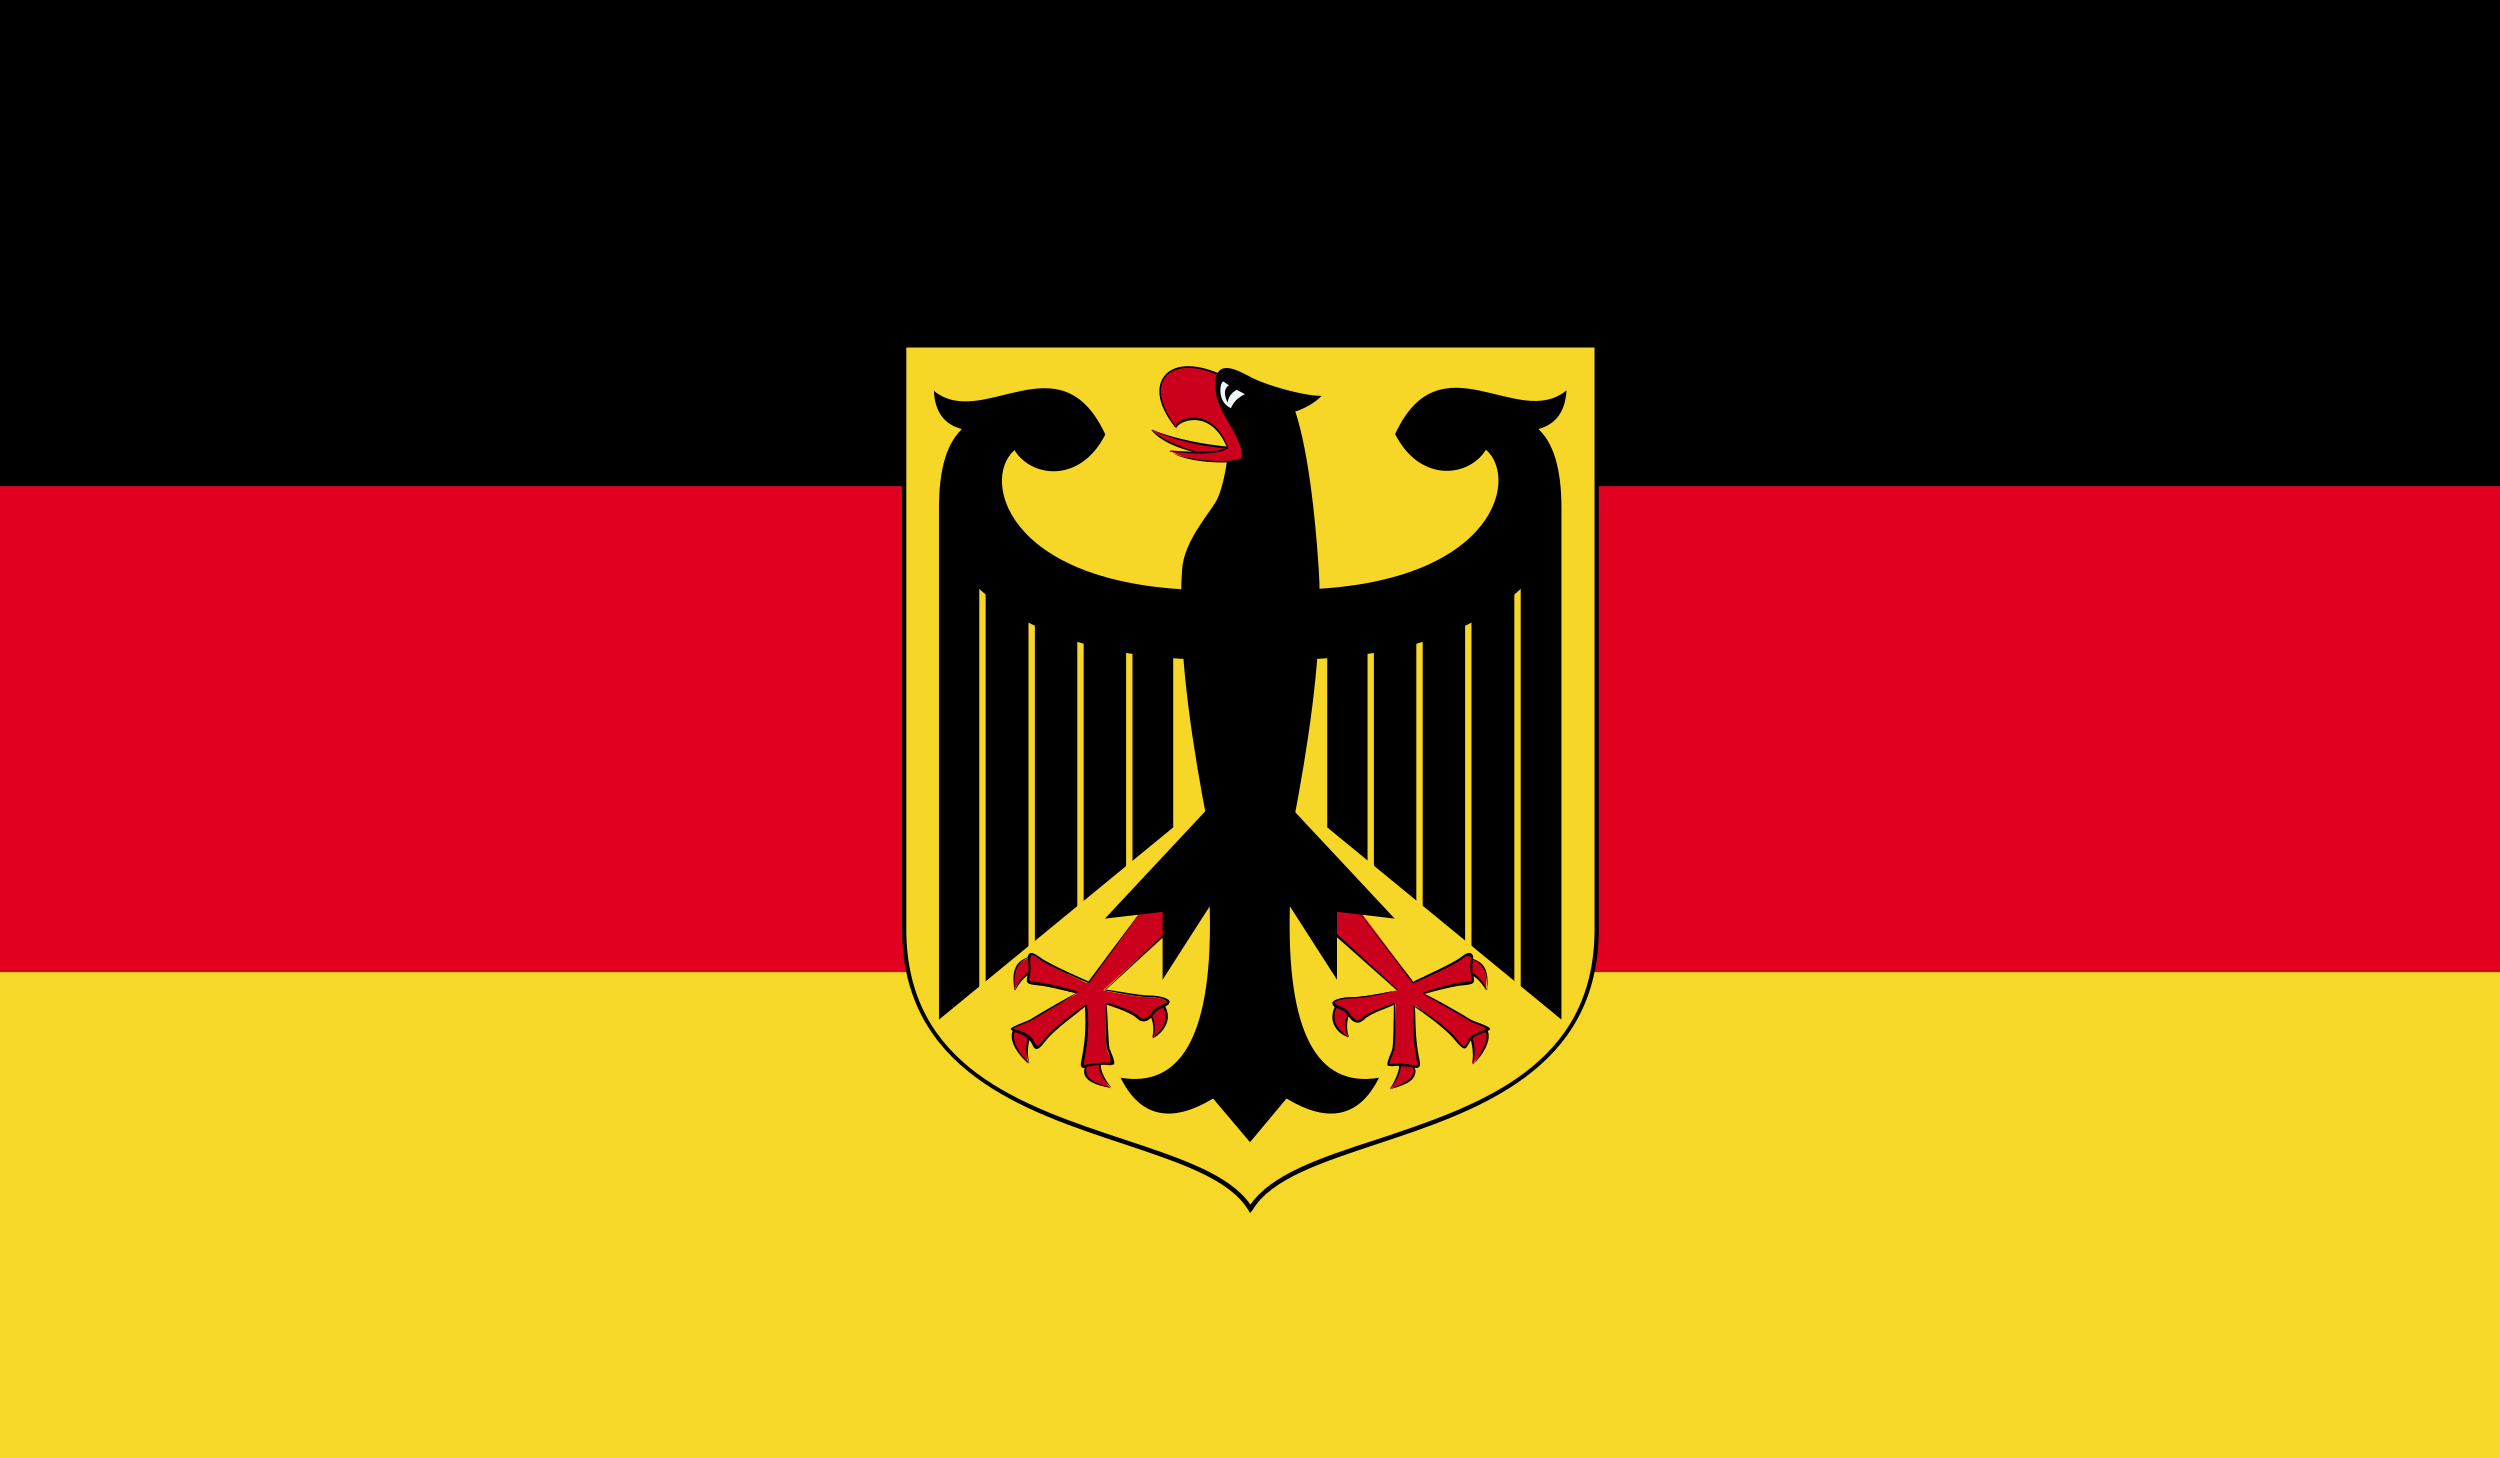 <svg version="1.1" xmlns="http://www.w3.org/2000/svg" xmlns:xlink="http://www.w3.org/1999/xlink" x="0px" y="0px"
	 viewBox="0 0 58.92 34.37" style="enable-background:new 0 0 58.92 34.37;" xml:space="preserve">
<rect x="0" y="0" width="58.92" height="34.37" fill="#333333" stroke="none"/>
<rect x="0" width="58.92" height="11.46"/>
<rect x="0" y="11.46" style="fill:#E1001F;" width="58.92" height="11.46"/>
<rect x="0" y="22.91" style="fill:#F6D928;" width="58.92" height="11.46"/>
<path style="fill:#F6D728;" d="M21.31,8.14v13.76c0,5.15,6.92,4.53,8.16,6.59c1.24-2.06,8.16-1.44,8.16-6.59V8.14H21.31z"/>
<path d="M29.46,28.59l-0.04-0.07c-0.44-0.73-1.6-1.11-2.94-1.56c-2.33-0.77-5.22-1.73-5.22-5.06V8.09h16.42v13.81
	c0,3.33-2.89,4.29-5.22,5.06c-1.35,0.45-2.51,0.83-2.94,1.56L29.46,28.59z M21.36,8.19v13.71c0,3.25,2.73,4.16,5.15,4.96
	c1.32,0.44,2.47,0.82,2.96,1.53c0.49-0.71,1.63-1.1,2.96-1.53c2.41-0.8,5.15-1.71,5.15-4.96V8.19H21.36z"/>
<path d="M28.93,10.12c0.08,0.41-0.08,1.4-0.29,1.73c-0.21,0.33-0.74,0.95-0.78,1.57c-0.21,3.09,0.95,7.58,1.61,10.79
	c0.66-3.21,1.81-7.7,1.61-10.79S30.45,9.5,30.45,9.5L28.93,10.12z"/>
<path style="fill:#CA001C;" d="M29.09,10.57c-0.77-0.06-1.41-0.21-1.94-0.45c0.22,0.27,0.71,0.49,1.48,0.66L29.09,10.57z"/>
<path d="M28.64,10.75c-0.78-0.11-1.29-0.34-1.51-0.62c0.55,0.2,1.19,0.35,1.96,0.41l0,0.05c-0.77-0.06-1.42-0.21-1.94-0.46
	C27.39,10.37,27.88,10.59,28.64,10.75"/>
<path style="fill:#CA001C;" d="M28.84,8.88c-1.24-0.62-1.98,0.08-1.15,1.19c0.08-0.21,0.86-0.49,1.24,0.5
	c-0.19,0.11-0.64,0.12-1.36,0.04c0.37,0.29,1.48,0.33,1.69,0.21c0.21-0.12-0.37-1.15-0.37-1.15L28.84,8.88z"/>
<path d="M28.79,10.9c-0.42,0-0.99-0.08-1.23-0.27c0.73,0.03,1.18,0.02,1.36-0.08c-0.23-0.56-0.58-0.65-0.77-0.65h-0.01
	c-0.22,0-0.39,0.11-0.42,0.19c-0.42-0.5-0.5-0.96-0.27-1.24c0.25-0.3,0.79-0.29,1.41,0.01L28.83,8.9c-0.59-0.3-1.11-0.3-1.35-0.03
	c-0.22,0.26-0.13,0.7,0.23,1.18c0-0.1,0.21-0.21,0.43-0.21c0.2,0,0.58,0.1,0.81,0.72c-0.21,0.15-0.66,0.16-1.39,0.08
	c0.38,0.23,1.48,0.28,1.68,0.16c0.13-0.08-0.16-0.73-0.38-1.12c0.14,0.15,0.62,1.03,0.41,1.16C29.2,10.88,29.01,10.9,28.79,10.9"/>
<path d="M30.37,9.74c0.21-0.04,0.54-0.17,0.78-0.41c-0.45,0-1.28-0.25-1.61-0.41c-0.33-0.17-0.9-0.53-0.9,0.16
	c0,0.7,0.74,1.24,0.62,1.81L30.37,9.74z"/>
<path style="fill:#F0F7FF;" d="M29.34,9.29c0,0-0.41-0.21-0.49-0.29c-0.08-0.08-0.21,0.45,0.16,0.62
	C29.07,9.48,29.17,9.37,29.34,9.29"/>
<path d="M29.05,9.04c-0.19,0.06-0.23,0.21-0.12,0.45c0.03-0.19,0.16-0.32,0.41-0.37L29.05,9.04z"/>
<path d="M31.28,14.64v4.86l5.52,4.53V11.97c0-0.93-0.19-1.56-0.58-1.89v2.51L31.28,14.64z"/>
<rect x="32.23" y="13.2" style="fill:#F6D728;" width="0.15" height="10.3"/>
<rect x="33.38" y="13.2" style="fill:#F6D728;" width="0.15" height="10.3"/>
<rect x="34.53" y="13.2" style="fill:#F6D728;" width="0.15" height="10.3"/>
<rect x="35.69" y="13.2" style="fill:#F6D728;" width="0.15" height="10.3"/>
<path d="M30.2,15.55c3.71,0,5.27-1.19,6.06-2.1v-3.34c0.41-0.11,0.63-0.41,0.66-0.91c-1.15,0.95-2.97-1.28-4.04,1.03
	c0.58,1.15,1.73,1.03,2.14,0.37c0.82,0.7,0.16,3.34-4.82,3.3V15.55z"/>
<path style="fill:#CA001C;" d="M31.56,23.63c-0.29,0.37-0.04,0.7,0.21,0.82c-0.08-0.25-0.04-0.48,0.12-0.7L31.56,23.63z"/>
<path d="M31.79,24.44c-0.17-0.03-0.33-0.18-0.38-0.37c-0.03-0.15,0.01-0.31,0.12-0.46l0.04,0.03c-0.11,0.14-0.14,0.28-0.11,0.41
	c0.04,0.18,0.19,0.31,0.31,0.37c-0.12-0.22-0.08-0.46,0.09-0.69C31.75,23.98,31.71,24.2,31.79,24.44"/>
<path style="fill:#CA001C;" d="M33.01,25.03c0.03,0.17-0.06,0.37-0.25,0.62c0.49-0.12,0.7-0.29,0.54-0.58L33.01,25.03z"/>
<path d="M32.76,25.67c0.16-0.28,0.24-0.48,0.21-0.64l0.05-0.01c0.03,0.17-0.06,0.39-0.25,0.64c0.3-0.12,0.48-0.22,0.53-0.34
	c0.03-0.07,0.02-0.15-0.04-0.24c0.11,0.08,0.12,0.18,0.08,0.26C33.3,25.48,33.11,25.58,32.76,25.67"/>
<path style="fill:#CA001C;" d="M34.65,24.41c0.08,0.19,0.09,0.41,0.04,0.66c0.37-0.33,0.49-0.78,0.21-0.87L34.65,24.41z"/>
<path d="M34.71,25.09c0.01-0.27,0-0.48-0.08-0.67l0.05-0.02c0.08,0.19,0.1,0.42,0.04,0.67c0.2-0.24,0.35-0.53,0.31-0.71
	c-0.02-0.07-0.06-0.12-0.13-0.14c0.11-0.02,0.16,0.04,0.18,0.13C35.12,24.55,34.97,24.85,34.71,25.09"/>
<path style="fill:#CA001C;" d="M34.61,22.93c0.14,0.03,0.27,0.16,0.41,0.41c0.04-0.45-0.04-0.7-0.45-0.78L34.61,22.93z"/>
<path d="M35.05,23.34c-0.18-0.23-0.31-0.36-0.44-0.39l0.01-0.05c0.14,0.03,0.29,0.17,0.43,0.42c0-0.47-0.12-0.67-0.48-0.74
	C35.02,22.62,35.09,22.91,35.05,23.34"/>
<path style="fill:#CA001C;" d="M30.99,21.57l1.94,1.77c0,0-0.74,0.16-1.03,0.16c-0.29,0-0.54,0.08-0.45,0.16
	c0.08,0.08,0.25,0.08,0.33,0.21c0.08,0.12,0.21,0.29,0.37,0.12c0.16-0.16,0.74-0.33,0.74-0.33s0,0.95-0.04,1.07
	c-0.04,0.12-0.17,0.37-0.08,0.37s0.08-0.04,0.41,0c0.33,0.04,0.29,0.13,0.21-0.37c-0.08-0.49-0.04-1.03-0.04-1.03
	s0.74,0.49,0.99,0.82c0.25,0.33,0.21,0.08,0.33-0.04c0.12-0.12,0.29-0.16,0.41-0.2c0.12-0.04-0.33-0.17-0.45-0.25
	c-0.12-0.08-1.07-0.62-1.07-0.62s0.54-0.16,0.87-0.21c0.33-0.04,0.33-0.04,0.29-0.21c-0.04-0.16,0-0.33,0-0.41s-0.04-0.16-0.25,0
	c-0.21,0.16-1.15,0.58-1.15,0.58l-1.61-2.14L30.99,21.57z"/>
<path d="M33.39,25.17c-0.02,0-0.05-0.01-0.09-0.01l-0.13-0.02c-0.23-0.03-0.3-0.02-0.35-0.01l-0.11-0.01
	c-0.03-0.04,0-0.13,0.06-0.28l0.04-0.1c0.03-0.1,0.04-0.79,0.04-1.06c-0.03,0.04-0.55,0.19-0.7,0.35c-0.06,0.05-0.11,0.08-0.17,0.07
	c-0.1-0.01-0.17-0.1-0.24-0.2c-0.04-0.07-0.11-0.09-0.18-0.12c-0.06-0.02-0.11-0.04-0.14-0.08l-0.01-0.01l-0.01-0.06
	c0.04-0.09,0.28-0.13,0.49-0.13c0.28,0,1.02-0.16,1.03-0.16l-1.95-1.73L31,21.55l1.94,1.77c-0.04,0.05-0.76,0.21-1.05,0.21
	c-0.25,0-0.42,0.06-0.44,0.1c0.04,0.05,0.09,0.07,0.14,0.09c0.07,0.03,0.15,0.06,0.2,0.14c0.06,0.09,0.13,0.17,0.2,0.18
	c0.04,0,0.08-0.02,0.13-0.06c0.17-0.17,0.73-0.33,0.75-0.34c0.03,0.06,0.03,0.98-0.01,1.1l-0.04,0.11
	c-0.03,0.07-0.08,0.21-0.07,0.23c0.11-0.02,0.17-0.03,0.42,0l0.13,0.02c0.04,0.01,0.09,0.02,0.1,0.01c0.01-0.01,0-0.09-0.02-0.18
	l-0.03-0.19c-0.08-0.49-0.04-1.03-0.04-1.04c0.07,0,0.79,0.48,1.04,0.81c0.1,0.13,0.12,0.14,0.16,0.15c0.02,0,0.03-0.04,0.05-0.07
	c0.02-0.04,0.04-0.09,0.08-0.13c0.11-0.11,0.26-0.16,0.37-0.2c0.04-0.02-0.09-0.08-0.17-0.11c-0.09-0.04-0.19-0.07-0.24-0.11
	c-0.12-0.08-1.07-0.62-1.07-0.62c0.01-0.05,0.55-0.21,0.87-0.26c0.17-0.02,0.26-0.03,0.28-0.06c0.01-0.02,0-0.06-0.01-0.11
	c-0.03-0.12-0.02-0.24-0.01-0.33c0-0.03,0.01-0.06,0.01-0.08c-0.04-0.07-0.08-0.08-0.21,0.02c-0.21,0.17-1.12,0.56-1.16,0.58
	l-1.64-2.15l1.65,2.11c0-0.02,0.92-0.42,1.12-0.58c0.11-0.09,0.19-0.12,0.24-0.09c0.02,0.01,0.05,0.04,0.05,0.11
	c0,0.02,0,0.05-0.01,0.09c-0.01,0.09-0.02,0.2,0.01,0.32c0.02,0.07,0.03,0.12,0.01,0.16c-0.03,0.05-0.11,0.06-0.32,0.08
	c-0.3,0.04-0.78,0.18-0.85,0.2c0.1,0.01,0.95,0.5,1.07,0.58c0.04,0.03,0.14,0.07,0.23,0.1c0.19,0.07,0.26,0.11,0.26,0.15l-0.09,0.06
	c-0.12,0.04-0.25,0.08-0.35,0.18c-0.03,0.03-0.05,0.08-0.07,0.11c-0.03,0.05-0.05,0.1-0.09,0.1c-0.05,0-0.11-0.05-0.21-0.17
	c-0.23-0.31-0.9-0.76-0.97-0.81c0.03,0.05,0,0.55,0.07,1l0.03,0.18c0.03,0.14,0.04,0.2,0.01,0.23
	C33.43,25.16,33.41,25.17,33.39,25.17"/>
<path d="M29.46,26.92l0.86-1.03c0.99,0.6,1.72,0.44,2.18-0.49c-1.48,0.25-2.18-1.1-2.1-4.04l1.11,1.73v-1.6l1.36,0.16l-3.58-3.83
	L29.46,26.92z"/>
<path d="M27.65,14.64v4.86l-5.52,4.53V11.97c0-0.93,0.19-1.56,0.58-1.89v2.51L27.65,14.64z"/>
<rect x="26.54" y="13.2" style="fill:#F6D728;" width="0.15" height="10.3"/>
<rect x="25.39" y="13.2" style="fill:#F6D728;" width="0.15" height="10.3"/>
<rect x="24.24" y="13.2" style="fill:#F6D728;" width="0.15" height="10.3"/>
<rect x="23.08" y="13.2" style="fill:#F6D728;" width="0.15" height="10.3"/>
<path d="M28.72,15.55c-3.71,0-5.27-1.19-6.06-2.1v-3.34C22.25,10,22.03,9.7,22.01,9.21c1.15,0.95,2.97-1.28,4.04,1.03
	c-0.58,1.15-1.73,1.03-2.14,0.37c-0.82,0.7-0.16,3.34,4.82,3.3V15.55z"/>
<path style="fill:#CA001C;" d="M27.36,23.63c0.29,0.37,0.04,0.7-0.21,0.82c0.08-0.25,0.04-0.48-0.12-0.7L27.36,23.63z"/>
<path d="M27.17,24.47c0.04-0.27,0-0.49-0.16-0.71c0.21,0.19,0.25,0.44,0.17,0.69c0.09-0.09,0.24-0.22,0.28-0.4
	c0.03-0.14-0.01-0.28-0.11-0.41l0.04-0.03c0.12,0.15,0.16,0.31,0.12,0.46C27.46,24.26,27.3,24.41,27.17,24.47"/>
<path style="fill:#CA001C;" d="M25.92,25.03c-0.03,0.17,0.05,0.37,0.25,0.62c-0.49-0.12-0.7-0.29-0.54-0.58L25.92,25.03z"/>
<path d="M26.19,25.63c-0.37-0.04-0.56-0.15-0.62-0.28c-0.04-0.09-0.02-0.18,0.04-0.29c-0.01,0.12-0.02,0.2,0.01,0.27
	c0.05,0.12,0.23,0.21,0.56,0.3c-0.22-0.21-0.31-0.43-0.28-0.6l0.05,0.01C25.92,25.19,26,25.39,26.19,25.63"/>
<path style="fill:#CA001C;" d="M24.27,24.41c-0.08,0.19-0.1,0.41-0.04,0.66c-0.37-0.33-0.5-0.78-0.21-0.87L24.27,24.41z"/>
<path d="M24.26,25.06c-0.3-0.21-0.45-0.51-0.41-0.71c0.02-0.09,0.08-0.15,0.17-0.18c-0.06,0.07-0.1,0.12-0.12,0.19
	c-0.04,0.18,0.11,0.47,0.35,0.68c-0.1-0.23-0.08-0.45,0-0.65l0.05,0.02C24.22,24.61,24.2,24.82,24.26,25.06"/>
<path style="fill:#CA001C;" d="M24.31,22.93c-0.14,0.03-0.28,0.16-0.41,0.41c-0.04-0.45,0.04-0.7,0.45-0.78L24.31,22.93z"/>
<path d="M23.92,23.35c-0.09-0.44-0.02-0.73,0.42-0.82c-0.35,0.12-0.47,0.32-0.42,0.8c0.1-0.26,0.24-0.4,0.38-0.43l0.01,0.05
	C24.19,22.98,24.06,23.11,23.92,23.35"/>
<path style="fill:#CA001C;" d="M27.94,21.57L26,23.34c0,0,0.74,0.16,1.03,0.16c0.29,0,0.54,0.08,0.45,0.16
	c-0.08,0.08-0.25,0.08-0.33,0.21C27.07,24,26.95,24.16,26.79,24c-0.16-0.16-0.74-0.33-0.74-0.33s0,0.95,0.04,1.07
	c0.04,0.12,0.17,0.37,0.08,0.37c-0.08,0-0.08-0.04-0.41,0c-0.33,0.04-0.29,0.13-0.21-0.37c0.08-0.49,0.04-1.03,0.04-1.03
	s-0.74,0.49-0.99,0.82c-0.25,0.33-0.21,0.08-0.33-0.04c-0.12-0.12-0.29-0.16-0.41-0.2c-0.12-0.04,0.33-0.17,0.45-0.25
	c0.12-0.08,1.07-0.62,1.07-0.62s-0.54-0.16-0.87-0.21c-0.33-0.04-0.33-0.04-0.29-0.21c0.04-0.16,0-0.33,0-0.41s0.04-0.16,0.25,0
	c0.21,0.16,1.15,0.58,1.15,0.58l1.61-2.14L27.94,21.57z"/>
<path d="M25.54,25.17c-0.02,0-0.04-0.01-0.05-0.02c-0.03-0.03-0.02-0.09,0.01-0.23l0.03-0.18c0.08-0.46,0.04-0.96,0.04-1.02
	c-0.03,0.06-0.71,0.52-0.94,0.83c-0.1,0.13-0.16,0.18-0.21,0.17c-0.04,0-0.07-0.05-0.09-0.1c-0.02-0.04-0.04-0.08-0.07-0.11
	c-0.1-0.11-0.24-0.15-0.35-0.19l-0.09-0.06c0-0.04,0.07-0.07,0.26-0.15c0.09-0.03,0.18-0.07,0.23-0.1c0.11-0.08,0.94-0.55,1.06-0.61
	c-0.09,0-0.55-0.13-0.84-0.17c-0.21-0.02-0.28-0.03-0.32-0.08c-0.02-0.04-0.01-0.08,0.01-0.16c0.03-0.11,0.02-0.23,0.01-0.32
	c0-0.04-0.01-0.07-0.01-0.09c0-0.07,0.03-0.1,0.05-0.11c0.05-0.03,0.13,0.01,0.24,0.09c0.2,0.16,1.14,0.57,1.15,0.57l1.58-2.13
	l-1.57,2.17c-0.07-0.01-0.98-0.41-1.19-0.57c-0.12-0.1-0.17-0.09-0.18-0.09c-0.02,0.09-0.02,0.12-0.02,0.15
	c0.01,0.09,0.02,0.21-0.01,0.33c-0.01,0.06-0.02,0.1-0.01,0.11c0.02,0.03,0.11,0.04,0.28,0.06c0.33,0.04,0.86,0.21,0.87,0.21
	c0,0.05-0.94,0.58-1.06,0.66c-0.05,0.03-0.14,0.07-0.24,0.11c-0.08,0.03-0.21,0.08-0.23,0.11c0.17,0.04,0.32,0.09,0.43,0.2
	c0.04,0.04,0.06,0.09,0.08,0.13c0.02,0.04,0.03,0.07,0.05,0.07c0.03-0.01,0.06-0.03,0.16-0.15c0.25-0.33,0.96-0.81,1-0.83
	c0.04,0.02,0.08,0.56,0,1.05l-0.03,0.19c-0.02,0.09-0.03,0.17-0.02,0.18c0.01,0.01,0.06,0,0.1-0.01l0.13-0.02
	c0.24-0.03,0.31-0.02,0.36-0.01c0.07-0.02,0.01-0.16-0.01-0.23l-0.04-0.1c-0.04-0.13-0.04-1.04-0.04-1.08
	c0.06-0.02,0.62,0.15,0.79,0.31c0.04,0.04,0.09,0.06,0.13,0.06c0.08-0.01,0.14-0.09,0.2-0.18c0.05-0.08,0.13-0.11,0.2-0.14
	c0.05-0.02,0.1-0.04,0.13-0.07c-0.01-0.06-0.19-0.12-0.43-0.12c-0.29,0-1.01-0.16-1.04-0.16l1.92-1.82l0.04,0.04l-1.93,1.77
	c0.06-0.02,0.74,0.13,1.01,0.13c0.21,0,0.45,0.05,0.49,0.13l0.01,0.02l-0.03,0.06c-0.04,0.04-0.09,0.06-0.14,0.08
	c-0.07,0.03-0.14,0.06-0.18,0.12c-0.07,0.1-0.14,0.19-0.24,0.2c-0.06,0.01-0.11-0.02-0.17-0.07c-0.16-0.16-0.72-0.32-0.73-0.33
	c0.03,0.24,0.04,0.94,0.07,1.04l0.04,0.1c0.06,0.15,0.09,0.24,0.06,0.28l-0.11,0.01c-0.05-0.01-0.11-0.02-0.34,0.01l-0.13,0.02
	C25.59,25.16,25.56,25.17,25.54,25.17"/>
<path d="M29.46,26.92l-0.87-1.03c-0.99,0.6-1.72,0.44-2.18-0.49c1.48,0.25,2.18-1.1,2.1-4.04l-1.11,1.73v-1.6l-1.36,0.16l3.58-3.83
	L29.46,26.92z"/>
</svg>
